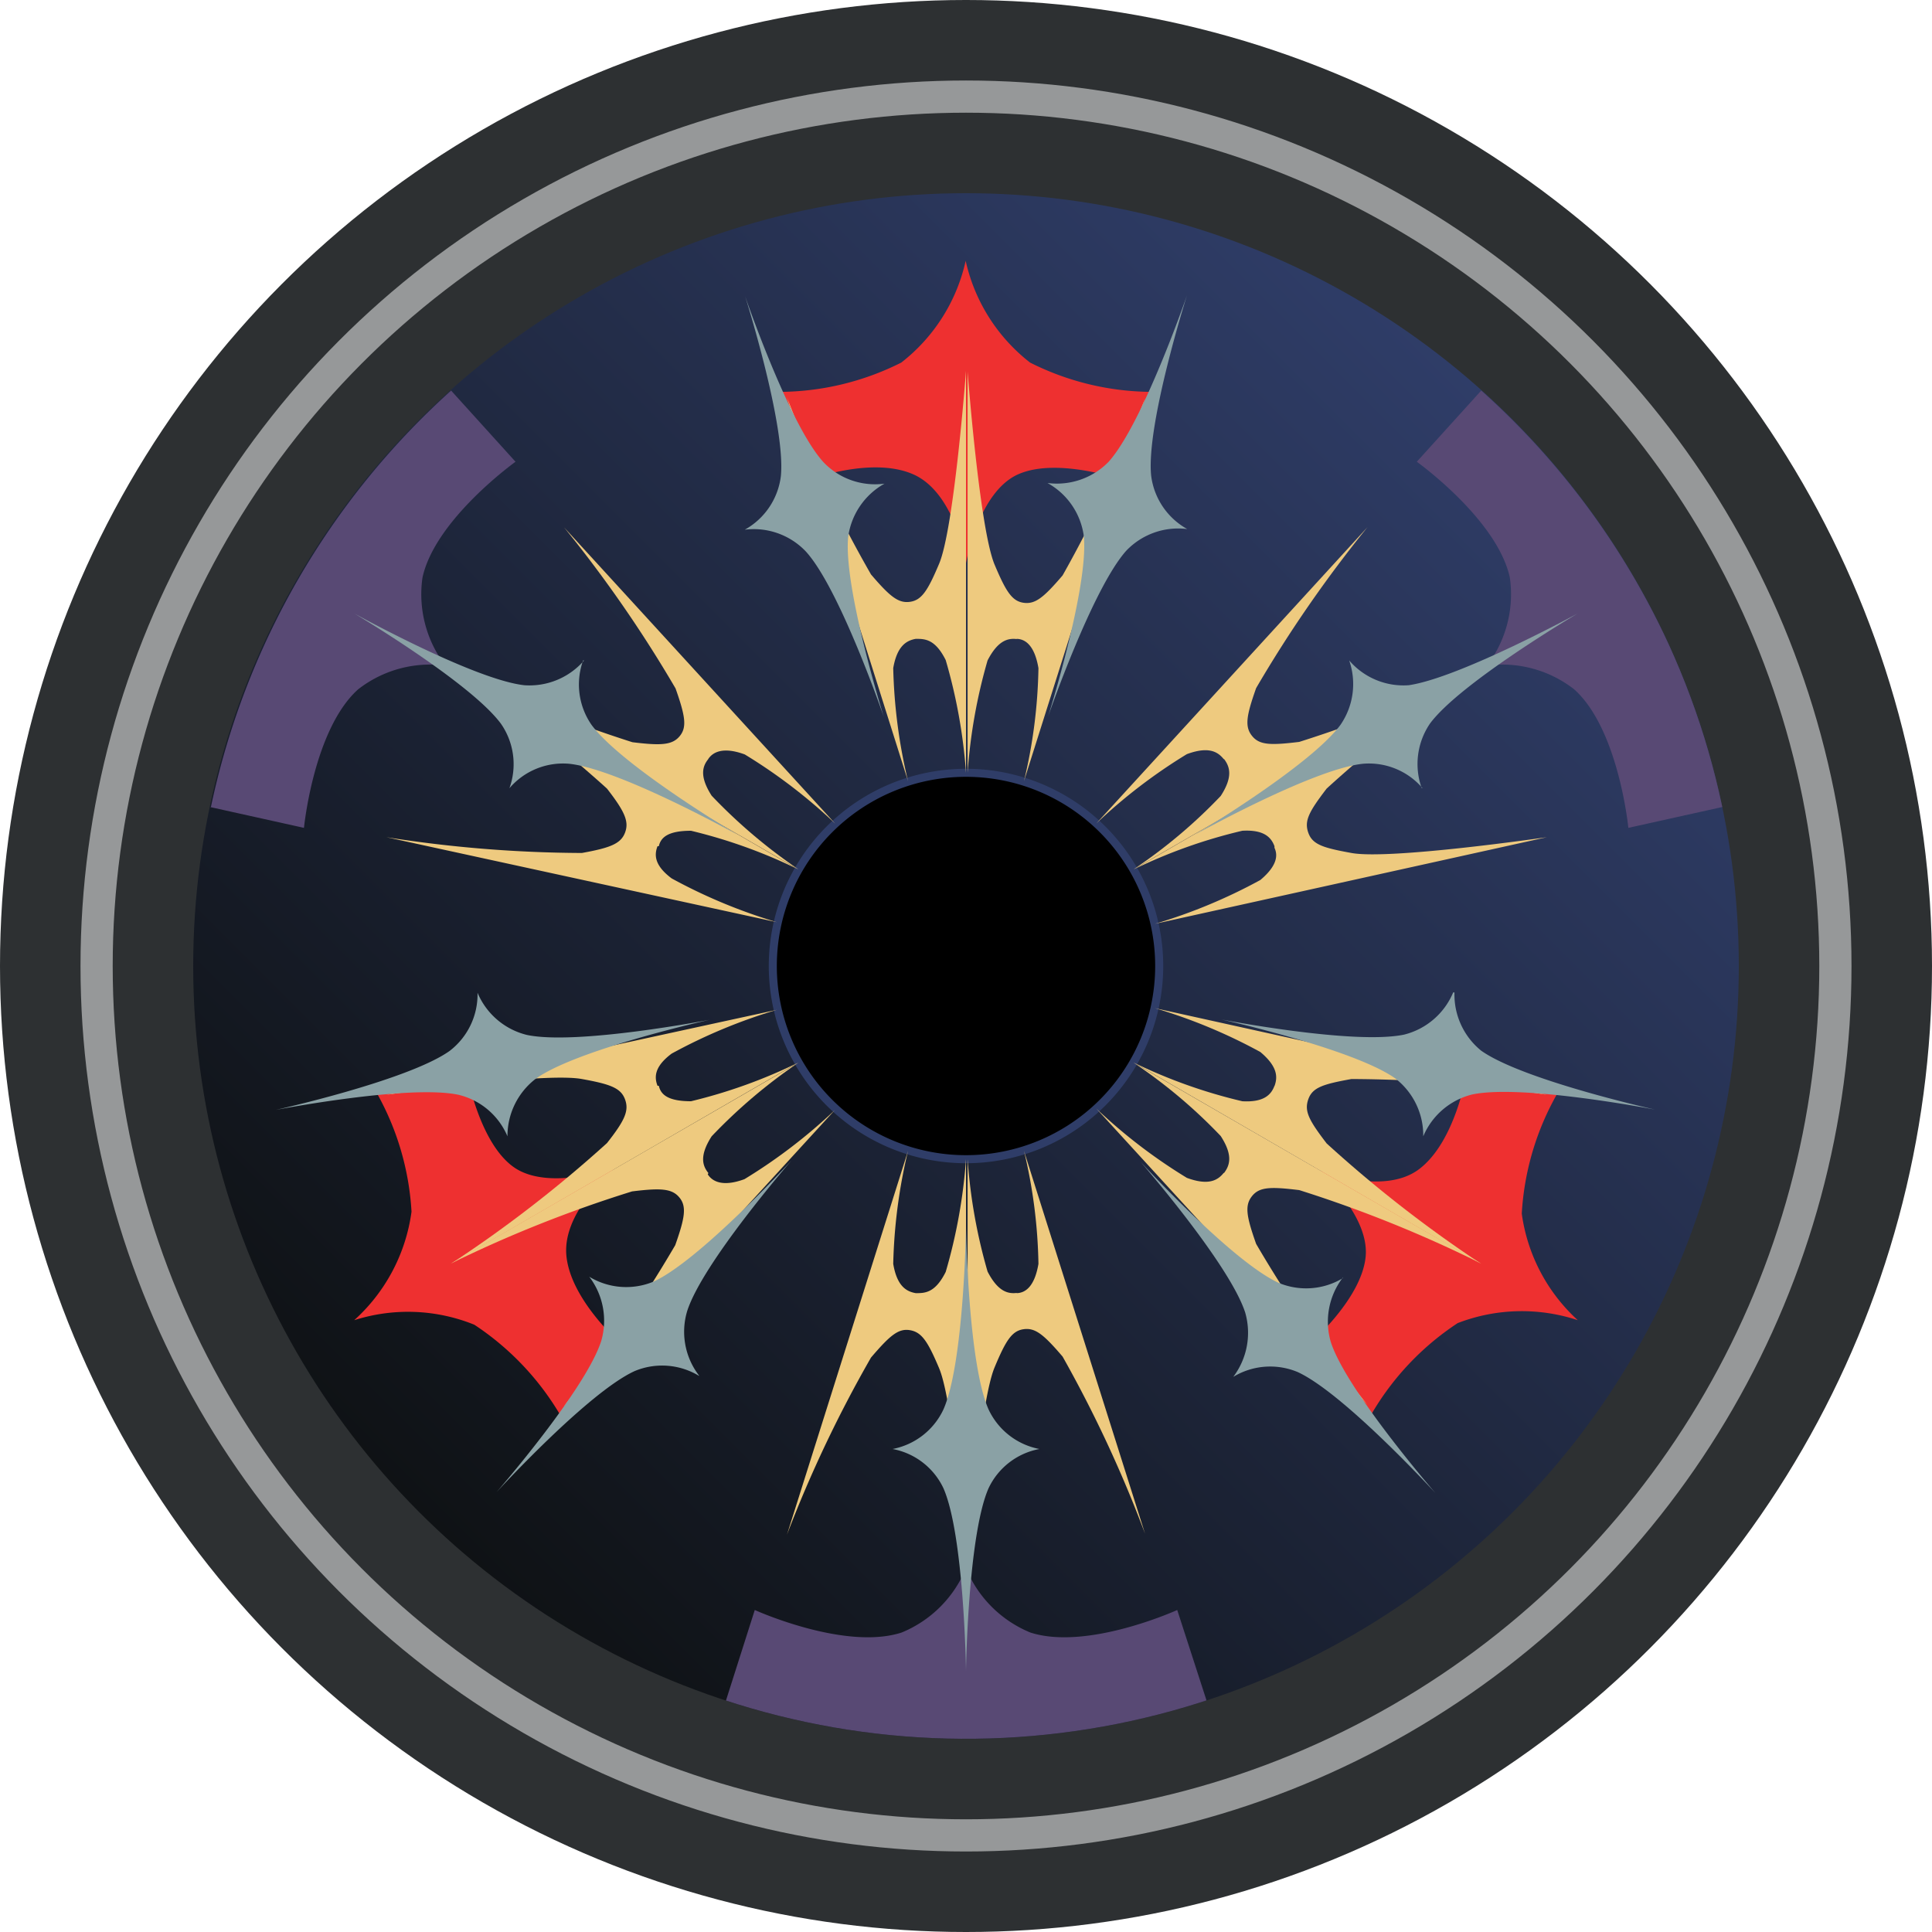 <svg id="Usul_About_" data-name="Usul (About)" xmlns="http://www.w3.org/2000/svg" xmlns:xlink="http://www.w3.org/1999/xlink" viewBox="0 0 60 60"><defs><style>.cls-1,.cls-10,.cls-4{fill:none;}.cls-2{fill:#2d3032;}.cls-3{fill:url(#linear-gradient);}.cls-4{stroke:#2f3d68;stroke-width:0.25px;}.cls-10,.cls-4{stroke-miterlimit:10;}.cls-5{clip-path:url(#clip-path);}.cls-6{fill:#584974;}.cls-7{fill:#ee3030;}.cls-8{fill:#eeca7f;}.cls-9{fill:#8aa1a5;}.cls-10{stroke:#969899;}</style><linearGradient id="linear-gradient" x1="13.03" y1="46.97" x2="46.97" y2="13.03" gradientUnits="userSpaceOnUse"><stop offset="0" stop-color="#0f1215"/><stop offset="1" stop-color="#2f3d68"/></linearGradient><clipPath id="clip-path" transform="translate(-45 -45)"><path class="cls-1" d="M51,75A24,24,0,1,0,75,51,24,24,0,0,0,51,75"/></clipPath></defs><circle class="cls-2" cx="30" cy="30" r="30"/><g id="Group_104" data-name="Group 104"><circle class="cls-3" cx="30" cy="30" r="24"/><path id="Path_64" data-name="Path 64" d="M81,75a6,6,0,1,1-6-6h0a6,6,0,0,1,6,6Z" transform="translate(-45 -45)"/><path id="Path_66" data-name="Path 66" class="cls-4" d="M81,75a6,6,0,1,1-6-6h0A6,6,0,0,1,81,75Z" transform="translate(-45 -45)"/><g class="cls-5"><g id="Group_47" data-name="Group 47"><path id="Path_67" data-name="Path 67" class="cls-6" d="M82.47,97.81,81.56,95s-2.79,1.27-4.56.7a3.66,3.66,0,0,1-2-2,3.66,3.66,0,0,1-2,2c-1.76.57-4.56-.7-4.56-.7l-.91,2.86a24,24,0,0,0,14.94,0" transform="translate(-45 -45)"/><path id="Path_68" data-name="Path 68" class="cls-6" d="M51.51,70.06l2.93.65s.3-3.06,1.68-4.3a3.63,3.63,0,0,1,2.71-.74,3.66,3.66,0,0,1-.71-2.73c.39-1.81,2.89-3.6,2.89-3.6l-2-2.21a24.08,24.08,0,0,0-7.46,12.93" transform="translate(-45 -45)"/><path id="Path_69" data-name="Path 69" class="cls-6" d="M91,57.13l-2,2.21s2.5,1.79,2.89,3.6a3.66,3.66,0,0,1-.71,2.73,3.63,3.63,0,0,1,2.71.74c1.38,1.24,1.68,4.3,1.68,4.3l2.93-.65A24.09,24.09,0,0,0,91,57.13" transform="translate(-45 -45)"/><path id="Path_70" data-name="Path 70" class="cls-7" d="M75,62.49s.38-2.21,1.62-2.76,3.32.2,3.32.2l.85-2.76a8.47,8.47,0,0,1-3.8-.91,5.51,5.51,0,0,1-2-3.16,5.51,5.51,0,0,1-2,3.16,8.47,8.47,0,0,1-3.8.91l.85,2.76s2-.78,3.32-.2S75,62.49,75,62.49" transform="translate(-45 -45)"/><path id="Path_71" data-name="Path 71" class="cls-7" d="M85.84,81.25s1.71,1.44,1.57,2.79-1.82,2.77-1.82,2.77l2,2.11a8.51,8.51,0,0,1,2.68-2.83A5.53,5.53,0,0,1,94,86a5.48,5.48,0,0,1-1.74-3.31,8.51,8.51,0,0,1,1.11-3.74l-2.82-.64s-.34,2.14-1.48,3-3.2,0-3.2,0" transform="translate(-45 -45)"/><path id="Path_72" data-name="Path 72" class="cls-7" d="M64.16,81.25s-2.1.77-3.2,0-1.48-3-1.48-3l-2.81.64a8.51,8.51,0,0,1,1.11,3.74A5.53,5.53,0,0,1,56,86a5.49,5.49,0,0,1,3.73.14,8.58,8.58,0,0,1,2.69,2.84l2-2.12S62.73,85.44,62.59,84s1.58-2.78,1.58-2.78" transform="translate(-45 -45)"/><path id="Path_73" data-name="Path 73" class="cls-8" d="M76.56,64.84c.28,0,.57.2.69.91a16.08,16.08,0,0,1-.45,3.51l3.76-11.89A39.06,39.06,0,0,1,78,62.87c-.59.69-.85.9-1.21.85s-.55-.35-.9-1.18c-.47-1.11-.84-6-.84-6V69a16.68,16.68,0,0,1,.62-3.49c.33-.64.65-.7.93-.66" transform="translate(-45 -45)"/><path id="Path_74" data-name="Path 74" class="cls-8" d="M73.44,64.84c.28,0,.6,0,.93.66A16.68,16.68,0,0,1,75,69V56.52s-.37,4.92-.84,6c-.35.83-.54,1.12-.9,1.17s-.62-.16-1.21-.85a39.06,39.06,0,0,1-2.61-5.5L73.2,69.26a16.59,16.59,0,0,1-.46-3.51c.12-.7.42-.86.7-.91" transform="translate(-45 -45)"/><path id="Path_75" data-name="Path 75" class="cls-8" d="M73.44,85.16c.28,0,.6,0,.93-.66A16.68,16.68,0,0,0,75,81V93.48s-.37-4.92-.84-6c-.35-.83-.54-1.11-.9-1.17s-.62.16-1.21.85a39.06,39.06,0,0,0-2.61,5.5L73.2,80.74a16.59,16.59,0,0,0-.46,3.51c.12.71.42.86.7.91" transform="translate(-45 -45)"/><path id="Path_76" data-name="Path 76" class="cls-8" d="M76.56,85.16c.28,0,.57-.2.69-.91a16.08,16.08,0,0,0-.45-3.51l3.76,11.89A39.06,39.06,0,0,0,78,87.13c-.59-.69-.85-.9-1.21-.85s-.55.34-.9,1.18c-.47,1.11-.84,6-.84,6V81a16.68,16.68,0,0,0,.62,3.49c.33.64.65.7.93.66" transform="translate(-45 -45)"/><path id="Path_77" data-name="Path 77" class="cls-8" d="M83,81.43c-.18.22-.46.4-1.14.15a16.69,16.69,0,0,1-2.81-2.15l8.42,9.2a39.77,39.77,0,0,1-3.46-5c-.3-.85-.36-1.19-.13-1.48s.57-.3,1.47-.19A39.26,39.26,0,0,1,91,84.24L80.2,78a16.06,16.06,0,0,1,2.71,2.28c.39.6.28.91.11,1.14" transform="translate(-45 -45)"/><path id="Path_78" data-name="Path 78" class="cls-8" d="M84.58,78.72c-.1.27-.32.52-1,.48A16.08,16.08,0,0,1,80.21,78L91,84.25a39.47,39.47,0,0,1-4.8-3.74c-.55-.72-.7-1-.57-1.37s.46-.47,1.34-.63a39.74,39.74,0,0,1,6.07.49L80.87,76.31a16.73,16.73,0,0,1,3.27,1.36c.55.46.54.79.44,1.06" transform="translate(-45 -45)"/><path id="Path_79" data-name="Path 79" class="cls-8" d="M67,68.57c-.18.22-.29.53.1,1.14A16.57,16.57,0,0,0,69.8,72L59,65.76a39.26,39.26,0,0,0,5.64,2.29c.89.11,1.24.09,1.47-.19s.17-.63-.13-1.48a39.77,39.77,0,0,0-3.46-5l8.42,9.2a16.69,16.69,0,0,0-2.81-2.15c-.68-.25-1-.07-1.14.15" transform="translate(-45 -45)"/><path id="Path_80" data-name="Path 80" class="cls-8" d="M65.42,71.28c-.1.26-.11.59.44,1a16.73,16.73,0,0,0,3.27,1.36L57,71a39.86,39.86,0,0,0,6.07.49c.89-.16,1.21-.29,1.34-.63s0-.65-.56-1.37A39.23,39.23,0,0,0,59,65.75L69.79,72a16.08,16.08,0,0,0-3.33-1.2c-.72,0-.94.21-1,.48" transform="translate(-45 -45)"/><path id="Path_81" data-name="Path 81" class="cls-8" d="M65.42,78.72c-.1-.26-.11-.59.44-1a16.73,16.73,0,0,1,3.27-1.36L57,79s4.89-.71,6.07-.49c.89.16,1.21.28,1.34.63s0,.65-.56,1.36A39.5,39.5,0,0,1,59,84.25L69.79,78a16.08,16.08,0,0,1-3.33,1.2c-.72,0-.94-.21-1-.48" transform="translate(-45 -45)"/><path id="Path_82" data-name="Path 82" class="cls-8" d="M67,81.43c-.18-.22-.29-.53.1-1.14A16.57,16.57,0,0,1,69.8,78L59,84.24A39.26,39.26,0,0,1,64.63,82c.89-.11,1.24-.09,1.47.19s.17.63-.13,1.48a39.77,39.77,0,0,1-3.46,5l8.42-9.2a16.69,16.69,0,0,1-2.81,2.15c-.68.25-1,.07-1.14-.15" transform="translate(-45 -45)"/><path id="Path_83" data-name="Path 83" class="cls-8" d="M84.58,71.28c-.1-.27-.32-.52-1-.48A16.08,16.08,0,0,0,80.21,72L91,65.75a39.47,39.47,0,0,0-4.8,3.74c-.55.72-.7,1-.57,1.37s.46.47,1.34.63c1.19.22,6.07-.49,6.07-.49L80.87,73.69a16.73,16.73,0,0,0,3.27-1.36c.55-.46.54-.79.44-1" transform="translate(-45 -45)"/><path id="Path_84" data-name="Path 84" class="cls-8" d="M83,68.57c-.18-.22-.46-.4-1.14-.15a16.69,16.69,0,0,0-2.81,2.15l8.42-9.2a39.77,39.77,0,0,0-3.46,5c-.3.85-.36,1.19-.13,1.48s.57.3,1.47.19A39.26,39.26,0,0,0,91,65.76L80.2,72a16.06,16.06,0,0,0,2.71-2.28c.39-.6.28-.91.11-1.14" transform="translate(-45 -45)"/><path id="Path_85" data-name="Path 85" class="cls-9" d="M77.53,60a2.24,2.24,0,0,0,1.9-.66c1.06-1.18,2.43-5.16,2.43-5.16s-1.27,4-1.11,5.59a2.21,2.21,0,0,0,1.12,1.66,2.23,2.23,0,0,0-1.89.67c-1.06,1.18-2.43,5.15-2.43,5.15s1.26-4,1.11-5.59A2.22,2.22,0,0,0,77.53,60" transform="translate(-45 -45)"/><path id="Path_86" data-name="Path 86" class="cls-9" d="M68.13,61.45a2.21,2.21,0,0,0,1.12-1.66c.16-1.58-1.11-5.59-1.11-5.59s1.37,4,2.44,5.16a2.21,2.21,0,0,0,1.89.66,2.24,2.24,0,0,0-1.13,1.66c-.15,1.58,1.11,5.59,1.11,5.59s-1.37-4-2.43-5.15a2.23,2.23,0,0,0-1.89-.67" transform="translate(-45 -45)"/><path id="Path_87" data-name="Path 87" class="cls-9" d="M63.14,65.51a2.24,2.24,0,0,1-1.86.77C59.7,66.1,56,64.05,56,64.05s3.62,2.15,4.56,3.43a2.2,2.2,0,0,1,.26,2,2.19,2.19,0,0,1,1.86-.76c1.58.17,5.25,2.22,5.25,2.22s-3.62-2.15-4.56-3.43a2.2,2.2,0,0,1-.26-2" transform="translate(-45 -45)"/><path id="Path_88" data-name="Path 88" class="cls-9" d="M89.15,69.47a2.23,2.23,0,0,1,.26-2C90.35,66.2,94,64.05,94,64.05s-3.67,2-5.25,2.23a2.22,2.22,0,0,1-1.85-.77,2.23,2.23,0,0,1-.27,2c-.94,1.28-4.55,3.43-4.55,3.43s3.67-2.05,5.24-2.22a2.19,2.19,0,0,1,1.86.76" transform="translate(-45 -45)"/><path id="Path_89" data-name="Path 89" class="cls-9" d="M72.72,90a2.19,2.19,0,0,1,1.58,1.22c.64,1.46.7,5.66.7,5.66s.06-4.2.7-5.66A2.19,2.19,0,0,1,77.28,90a2.2,2.2,0,0,1-1.58-1.23c-.64-1.45-.7-5.66-.7-5.66s-.06,4.21-.7,5.66A2.2,2.2,0,0,1,72.72,90" transform="translate(-45 -45)"/><path id="Path_90" data-name="Path 90" class="cls-9" d="M86.7,84.68a2.25,2.25,0,0,0-.37,2c.49,1.51,3.25,4.69,3.25,4.69s-2.84-3.1-4.28-3.76a2.21,2.21,0,0,0-2,.15,2.27,2.27,0,0,0,.37-2c-.49-1.51-3.25-4.68-3.25-4.68s2.84,3.1,4.29,3.76a2.21,2.21,0,0,0,2-.15" transform="translate(-45 -45)"/><path id="Path_91" data-name="Path 91" class="cls-9" d="M90.17,75.82A2.24,2.24,0,0,0,91,77.63c1.3.92,5.4,1.83,5.4,1.83s-4.12-.8-5.68-.47a2.23,2.23,0,0,0-1.52,1.3,2.23,2.23,0,0,0-.87-1.8c-1.3-.92-5.4-1.83-5.4-1.83s4.12.8,5.68.47a2.24,2.24,0,0,0,1.52-1.31" transform="translate(-45 -45)"/><path id="Path_92" data-name="Path 92" class="cls-9" d="M60.76,80.29A2.21,2.21,0,0,0,59.24,79c-1.55-.33-5.68.47-5.68.47s4.1-.91,5.4-1.83a2.21,2.21,0,0,0,.87-1.81,2.24,2.24,0,0,0,1.53,1.31c1.55.33,5.68-.47,5.68-.47s-4.11.91-5.4,1.83a2.24,2.24,0,0,0-.88,1.8" transform="translate(-45 -45)"/><path id="Path_93" data-name="Path 93" class="cls-9" d="M66.71,87.73a2.21,2.21,0,0,0-2-.15c-1.45.66-4.29,3.76-4.29,3.76s2.76-3.17,3.25-4.69a2.25,2.25,0,0,0-.37-2,2.21,2.21,0,0,0,2,.15c1.44-.66,4.28-3.76,4.28-3.76s-2.76,3.17-3.24,4.68a2.23,2.23,0,0,0,.37,2" transform="translate(-45 -45)"/></g></g></g><circle class="cls-10" cx="30" cy="30" r="27"/></svg>
